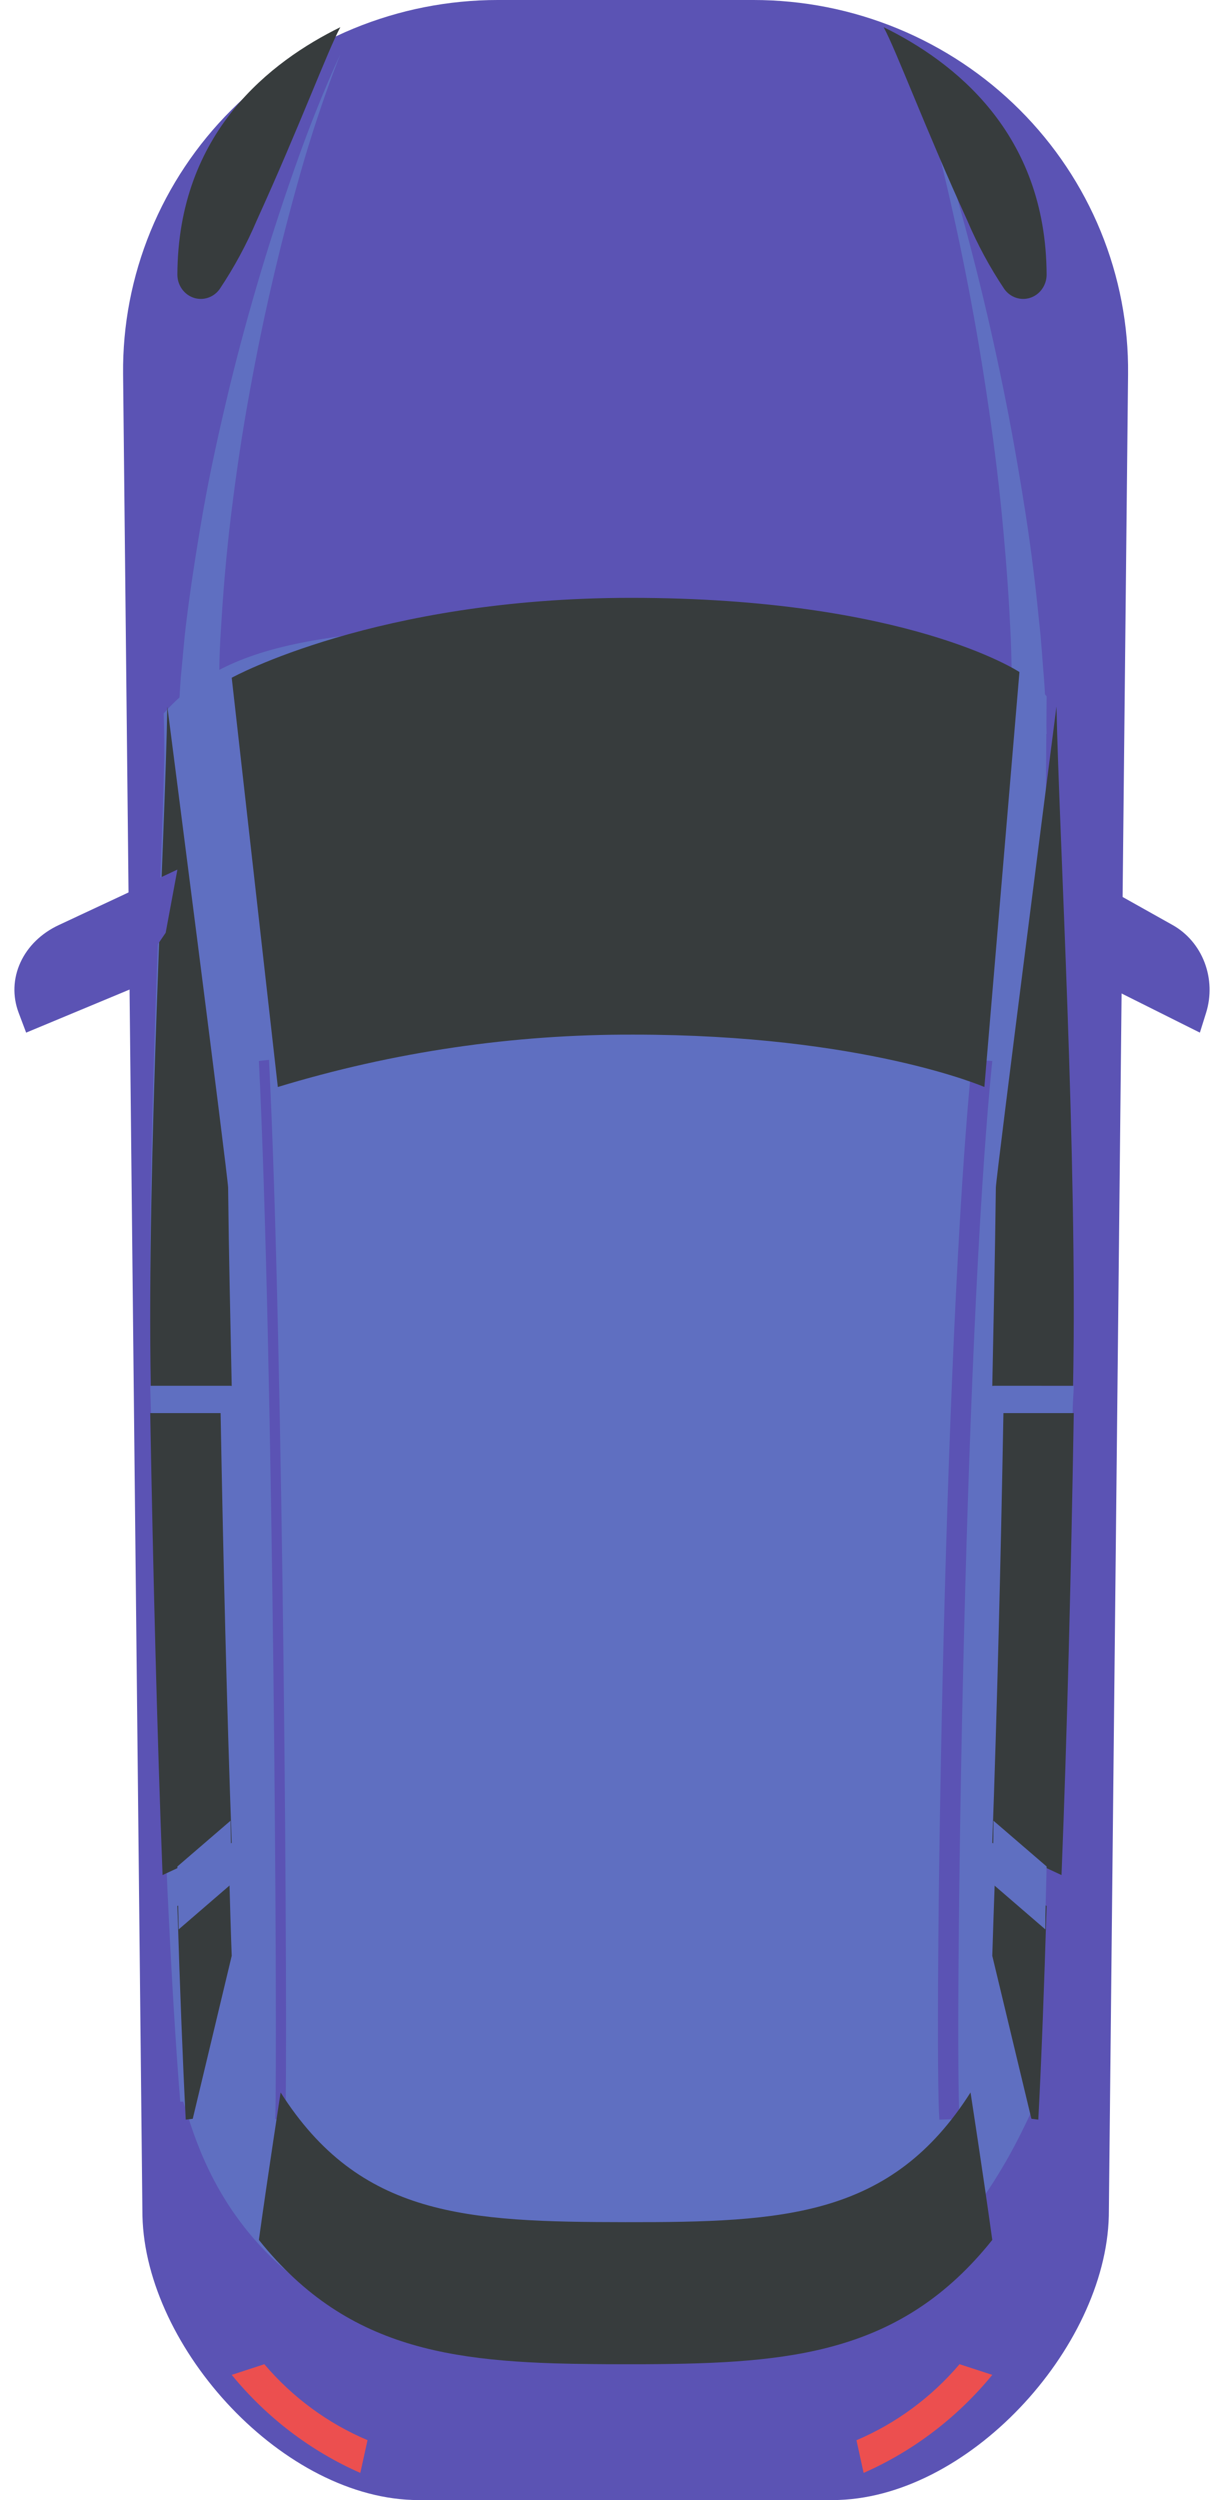 <svg width="48" height="98" viewBox="0 0 48 98" fill="none" xmlns="http://www.w3.org/2000/svg">
<path d="M16.42 98H32.645C37.918 98 43.36 92.066 43.483 86.861L44.238 14.668C44.258 12.748 43.893 10.845 43.164 9.066C42.435 7.287 41.355 5.669 39.989 4.305C38.623 2.941 36.996 1.858 35.203 1.119C33.41 0.38 31.487 -0 29.544 2.11705e-08H19.525C17.582 -9.78953e-05 15.659 0.38 13.866 1.119C12.073 1.858 10.446 2.941 9.079 4.305C7.712 5.669 6.633 7.287 5.903 9.066C5.173 10.844 4.807 12.748 4.827 14.668L5.586 86.861C5.709 92.066 11.147 98 16.42 98Z" fill="#5B53B4"/>
<path d="M13.348 2.13C13.348 2.13 12.601 3.682 11.728 6.109C10.664 9.078 9.756 12.096 9.008 15.152C8.607 16.82 8.236 18.488 7.956 20.09C7.677 21.691 7.454 23.168 7.297 24.452C7.218 25.095 7.175 25.704 7.122 26.212C7.07 26.721 7.048 27.197 7.026 27.572C6.983 28.331 6.956 28.761 6.956 28.761H8.602C8.602 28.761 8.602 28.344 8.602 27.606C8.602 27.234 8.602 26.771 8.602 26.275C8.602 25.779 8.629 25.182 8.672 24.548C8.746 23.297 8.864 21.808 9.056 20.232C9.248 18.655 9.493 16.97 9.803 15.298C10.358 12.227 11.077 9.185 11.955 6.184C12.693 3.719 13.348 2.13 13.348 2.13Z" fill="#5F6FC1"/>
<path d="M7.184 82.382H7.068C6.885 80.128 6.718 77.288 6.568 74.098C6.543 73.562 6.519 73.014 6.494 72.449C6.269 67.182 6.077 61.115 5.957 55.139C5.957 54.62 5.936 54.105 5.923 53.589C5.749 44.736 6.34 34.631 6.444 29.685C6.444 29.685 6.444 28.572 6.419 27.966C8.978 25.081 13.011 24.5 23.935 24.5C31.572 24.5 36.682 24.751 39.474 26.351C40.761 27.088 40.249 26.351 41.044 27.294C41.044 27.785 40.627 82.365 40.627 82.365C37.714 89.03 33.228 92.492 23.918 92.669C9.552 92.908 7.771 84.006 7.184 82.382Z" fill="#5F6FC1"/>
<path d="M9.087 76.666L7.559 83.054L7.284 83.087C7.166 80.808 7.055 77.937 6.956 74.712L8.989 73.5C9.021 74.596 9.048 75.658 9.087 76.666Z" fill="#373C3D"/>
<path d="M5.891 55.391H8.651C8.756 61.188 8.899 67.055 9.087 72.239L6.375 73.5C6.162 67.996 6.005 61.638 5.891 55.391Z" fill="#373C3D"/>
<path d="M6.562 27.696C6.562 27.696 8.941 46.142 8.946 46.555C8.976 49.387 9.027 51.269 9.087 54.326H5.914C5.754 45.362 6.477 32.731 6.562 27.696Z" fill="#373C3D"/>
<path d="M9.04 71.37C9.057 72.202 9.07 73.022 9.087 73.836L7.007 75.63C6.99 74.829 6.973 74.009 6.956 73.164L9.04 71.37Z" fill="#5F6FC1"/>
<path d="M5.891 54.326H9.052C9.052 54.68 9.052 55.037 9.087 55.391H5.921L5.891 54.326Z" fill="#5F6FC1"/>
<path d="M6.957 34.087L2.301 36.263C1.62 36.581 1.088 37.099 0.801 37.728C0.513 38.356 0.488 39.053 0.73 39.696L1.025 40.478L5.225 38.729L6.01 37.277L6.497 36.564L6.957 34.087Z" fill="#5B53B4"/>
<path d="M11.192 83.087C11.287 80.142 11.124 52.776 10.549 41.544L10.152 41.589C10.716 52.805 10.89 80.122 10.794 83.07L11.192 83.087Z" fill="#5B53B4"/>
<path d="M35.717 2.13C35.717 2.13 36.264 3.719 36.866 6.183C37.604 9.186 38.206 12.23 38.67 15.304C38.925 16.971 39.141 18.639 39.294 20.236C39.447 21.832 39.556 23.287 39.614 24.55C39.654 25.184 39.658 25.764 39.673 26.276C39.687 26.789 39.691 27.235 39.673 27.606C39.673 28.34 39.673 28.761 39.673 28.761H41.044C41.044 28.761 41.025 28.344 40.989 27.573C40.989 27.193 40.952 26.739 40.909 26.214C40.865 25.688 40.832 25.096 40.759 24.454C40.632 23.171 40.46 21.678 40.212 20.094C39.964 18.51 39.673 16.826 39.33 15.158C38.708 12.103 37.95 9.087 37.059 6.12C36.344 3.681 35.717 2.13 35.717 2.13Z" fill="#5F6FC1"/>
<path d="M38.913 76.666L40.447 83.054L40.718 83.087C40.838 80.808 40.946 77.937 41.044 74.712L39.02 73.5C38.978 74.596 38.946 75.658 38.913 76.666Z" fill="#373C3D"/>
<path d="M42.109 55.391H39.35C39.245 61.188 39.101 67.055 38.913 72.239L41.628 73.5C41.847 67.996 42.004 61.638 42.109 55.391Z" fill="#373C3D"/>
<path d="M41.43 27.696C41.43 27.696 39.058 46.142 39.053 46.555C39.018 49.387 38.973 51.269 38.913 54.326H42.081C42.257 45.362 41.535 32.731 41.43 27.696Z" fill="#373C3D"/>
<path d="M38.96 71.37C38.96 72.202 38.93 73.022 38.913 73.836L40.993 75.63C40.993 74.829 41.027 74.009 41.044 73.164L38.96 71.37Z" fill="#5F6FC1"/>
<path d="M42.109 54.326H38.948C38.948 54.68 38.948 55.037 38.913 55.391H42.064C42.064 55.034 42.099 54.68 42.109 54.326Z" fill="#5F6FC1"/>
<path d="M42.109 34.087L45.99 36.263C46.557 36.582 46.999 37.101 47.238 37.728C47.477 38.356 47.499 39.053 47.299 39.696L47.054 40.478L43.555 38.729L42.897 37.277L42.492 36.564L42.109 34.087Z" fill="#5B53B4"/>
<path d="M36.837 83.087L37.628 83.062C37.443 80.122 37.769 52.819 38.913 41.589L38.122 41.544C36.977 52.791 36.635 80.151 36.837 83.087Z" fill="#5B53B4"/>
<path d="M23.754 92.674C18.075 92.642 13.725 92.274 10.152 87.802C10.506 85.25 11.005 82.022 11.005 82.022C14.113 86.906 18.301 87.098 24.53 87.106C30.76 87.114 34.952 86.906 38.06 82.022C38.06 82.022 38.559 85.25 38.913 87.802C35.344 92.274 30.99 92.642 25.315 92.674H23.759H23.754Z" fill="#373C3D"/>
<path d="M10.895 42.609C15.421 41.232 20.121 40.541 24.845 40.556C33.87 40.556 38.603 42.609 38.603 42.609L39.978 26.343C39.978 26.343 35.588 23.435 24.743 23.435C14.758 23.435 9.087 26.567 9.087 26.567L10.895 42.609Z" fill="#373C3D"/>
<path d="M41.044 10.777C41.041 10.976 40.979 11.17 40.864 11.331C40.75 11.491 40.59 11.611 40.406 11.672C40.222 11.733 40.025 11.733 39.842 11.671C39.658 11.61 39.498 11.49 39.384 11.329C38.816 10.481 38.329 9.578 37.928 8.634C36.256 4.966 35.139 1.955 34.652 1.065C37.365 2.397 41.026 5.176 41.044 10.777Z" fill="#373C3D"/>
<path d="M6.956 10.777C6.959 10.976 7.021 11.17 7.136 11.331C7.25 11.491 7.41 11.611 7.594 11.672C7.777 11.733 7.975 11.733 8.158 11.671C8.342 11.61 8.502 11.49 8.616 11.329C9.183 10.481 9.671 9.578 10.072 8.634C11.744 4.966 12.861 1.955 13.348 1.065C10.635 2.397 6.973 5.176 6.956 10.777Z" fill="#373C3D"/>
<path d="M33.587 95.654C35.139 94.995 36.523 93.975 37.629 92.674L38.913 93.092C37.545 94.761 35.817 96.077 33.867 96.935L33.587 95.654Z" fill="#EC4F4F"/>
<path d="M14.413 95.651C12.859 94.995 11.474 93.976 10.366 92.674L9.087 93.092C10.454 94.762 12.181 96.078 14.13 96.935L14.413 95.651Z" fill="#EC4F4F"/>
</svg>
